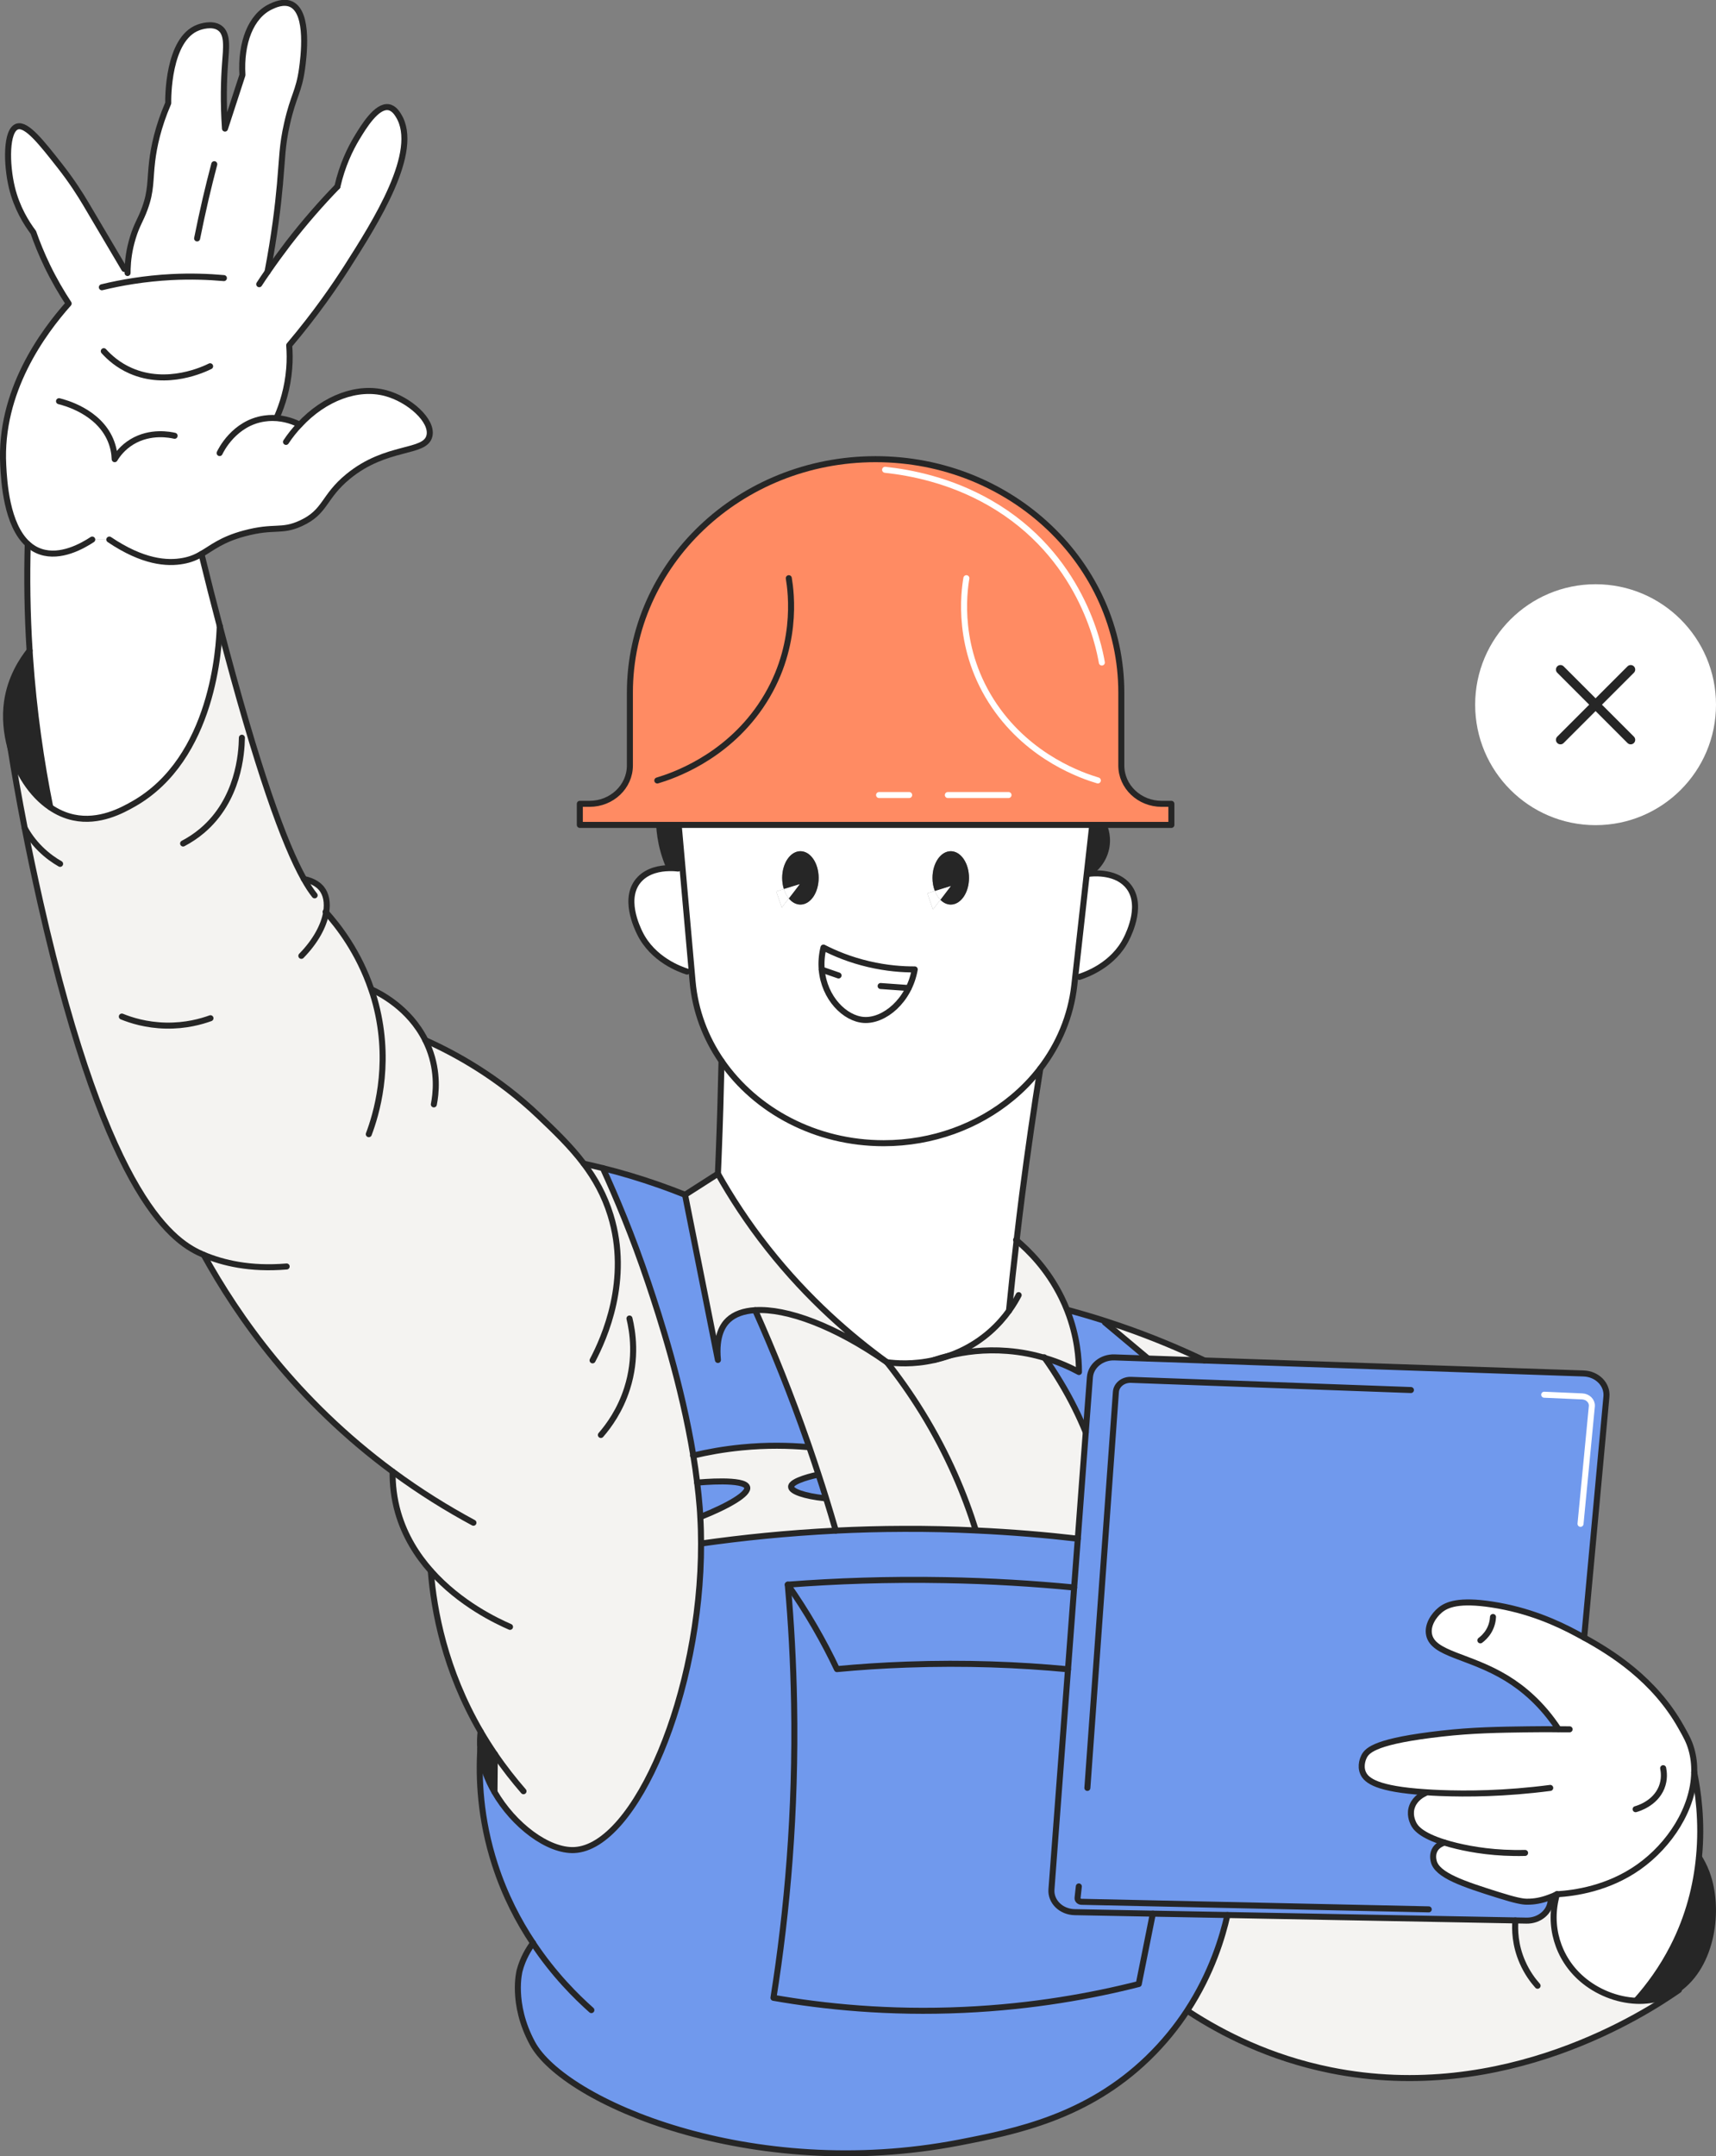 <svg width="285" height="358" viewBox="0 0 285 358" fill="none" xmlns="http://www.w3.org/2000/svg">
<rect x="0" y="0" width="285" height="358" fill="#808080" stroke="none"/>
<g clip-path="url(#clip0_4285_17641)">
<path d="M283.441 310.915C285.709 316.943 284.42 326.35 278.624 330.337C277.874 330.85 277.065 331.268 276.165 331.581C274.776 332.065 273.297 332.255 271.828 332.198V332.065C273.887 329.749 276.025 326.853 277.844 323.313C280.513 318.111 281.732 312.966 282.172 308.371H282.182C282.541 308.96 283.031 309.823 283.441 310.915Z" fill="#262626"/>
<path d="M281.383 294.295C282.003 297.314 282.762 302.373 282.172 308.373C281.733 312.967 280.513 318.112 277.845 323.314C276.026 326.855 273.888 329.75 271.829 332.067V332.199C268.501 332.076 265.173 330.69 262.735 328.583C258.697 325.099 257.088 319.65 258.587 314.505C261.506 314.325 267.082 313.575 272.179 309.967C277.346 306.303 281.253 300.256 281.383 294.295Z" fill="white"/>
<path d="M239.899 305.922C235.911 304.678 235.042 303.397 234.722 302.704C234.572 302.372 234.013 301.156 234.572 299.808C235.102 298.498 236.341 297.891 236.691 297.73V297.559C228.746 297.037 226.947 295.651 226.387 294.379C225.828 293.116 226.447 291.825 226.547 291.635C227.097 290.515 228.666 289.044 239.449 287.829C244.516 287.25 248.923 287.183 253.77 287.117C255.709 287.088 257.428 287.088 258.847 287.107C256.039 282.826 252.871 280.263 250.252 278.659C244.026 274.852 238.03 274.691 237.351 271.416C237.011 269.764 238.19 268.15 239.159 267.343C240.289 266.394 242.337 265.559 247.784 266.394C253.9 267.324 258.677 269.498 261.895 271.235C262.275 271.435 262.675 271.653 263.104 271.89C267.641 274.387 274.747 278.792 279.204 286.746C280.084 288.303 280.543 289.129 280.913 290.43C281.273 291.692 281.423 292.983 281.383 294.274V294.293C281.253 300.255 277.345 306.302 272.179 309.966C267.082 313.573 261.505 314.323 258.587 314.503C258.167 314.722 257.758 314.902 257.358 315.035C255.939 315.585 254.72 315.737 253.77 315.747C253.73 315.747 253.61 315.747 253.47 315.747C252.841 315.728 251.761 315.557 248.813 314.627C243.127 312.833 238.62 311.371 238.11 308.988C238.04 308.684 237.85 307.763 238.42 306.938C238.86 306.32 239.539 306.045 239.899 305.931V305.922Z" fill="white"/>
<path d="M278.625 330.338L278.735 330.471C273.528 334.087 249.933 349.57 220.971 343.713C210.847 341.672 202.962 337.6 197.496 334.03L197.166 333.841C201.273 327.575 203.042 321.557 203.862 317.95L253.51 318.88C255.669 318.928 257.468 317.409 257.548 315.472L257.358 315.035C257.758 314.903 258.167 314.722 258.587 314.504C257.088 319.649 258.697 325.098 262.735 328.582C265.173 330.689 268.501 332.075 271.829 332.198C273.298 332.255 274.777 332.065 276.166 331.581C277.066 331.268 277.875 330.85 278.625 330.338Z" fill="#F4F3F1"/>
<path d="M263.004 228.035C265.263 228.111 266.982 229.858 266.802 231.87L263.104 271.892C262.674 271.654 262.275 271.436 261.895 271.237C258.677 269.5 253.9 267.326 247.784 266.395C242.337 265.56 240.289 266.395 239.159 267.345C238.19 268.152 237.011 269.765 237.35 271.417C238.03 274.692 244.026 274.853 250.252 278.66C252.871 280.264 256.039 282.827 258.847 287.099C257.428 287.09 255.709 287.09 253.77 287.118C248.923 287.185 244.516 287.251 239.449 287.83C228.666 289.045 227.097 290.517 226.547 291.637C226.447 291.826 225.828 293.118 226.387 294.38C226.947 295.652 228.746 297.038 236.701 297.56V297.731C236.341 297.892 235.102 298.5 234.572 299.81C234.013 301.158 234.572 302.373 234.722 302.705C235.042 303.398 235.911 304.68 239.899 305.923C239.539 306.037 238.859 306.312 238.42 306.929C237.85 307.755 238.04 308.676 238.11 308.98C238.62 311.363 243.127 312.824 248.813 314.619C251.761 315.549 252.841 315.72 253.47 315.739C253.61 315.739 253.73 315.739 253.77 315.739C254.719 315.739 255.939 315.577 257.358 315.027L257.548 315.463C257.468 317.4 255.669 318.919 253.51 318.871L203.862 317.941L191.469 317.713L178.498 317.466C176.239 317.428 174.48 315.71 174.63 313.688L177.378 277.141L178.398 263.567L179.007 255.46L180.326 237.794L181.016 228.662C181.156 226.754 182.975 225.282 185.113 225.358L190.66 225.548L200.034 225.871L263.004 228.026V228.035Z" fill="#7099ED"/>
<path d="M88.524 322.621C86.126 319.023 83.857 314.694 82.208 309.606C79.71 301.898 79.49 295.101 79.769 290.469C79.79 290.649 79.809 290.83 79.829 291.019C80.109 293.241 80.939 295.462 82.118 297.513C85.306 303.047 91.032 307.366 95.38 307.167C105.573 306.692 116.486 281.014 116.436 256.276C123.182 255.317 130.667 254.539 138.812 254.131C142.44 253.95 146.198 253.846 150.075 253.836C154.223 253.817 158.22 253.912 162.068 254.102C168.104 254.377 173.76 254.862 178.997 255.469L178.387 263.576C171.731 262.93 164.556 262.484 156.921 262.351C147.517 262.18 138.782 262.494 130.827 263.101C131.387 269.395 131.757 275.992 131.877 282.875C132.196 300.882 130.737 317.276 128.449 331.696C136.764 333.148 147.547 334.278 160.079 333.699C171.572 333.177 181.405 331.364 189.12 329.408C189.9 325.507 190.68 321.615 191.459 317.723L203.851 317.95C203.032 321.558 201.263 327.576 197.155 333.841C195.437 336.471 193.298 339.148 190.65 341.711C180.556 351.469 168.783 353.899 159.289 355.732C124.761 362.405 93.621 348.992 88.394 339.205C84.846 332.588 86.285 327.196 86.285 327.196C86.845 325.079 87.844 323.513 88.514 322.621H88.524Z" fill="#7099ED"/>
<path d="M200.033 225.88L190.659 225.558C188.271 223.564 185.892 221.561 183.504 219.568L183.584 219.34C184.393 219.606 185.223 219.881 186.052 220.166C191.229 221.941 195.896 223.906 200.033 225.88Z" fill="#F4F3F1"/>
<path d="M194.547 133.459V136.961H96.299V133.459H97.918C101.615 133.459 104.614 130.611 104.614 127.098V115.005C104.614 104.297 109.181 94.605 116.566 87.59C123.951 80.575 134.145 76.236 145.418 76.236C167.964 76.236 186.232 93.589 186.232 115.005V127.098C186.232 130.611 189.23 133.459 192.928 133.459H194.547Z" fill="#FF8B63"/>
<path d="M191.469 317.723C190.69 321.615 189.91 325.507 189.131 329.408C181.416 331.364 171.582 333.177 160.089 333.699C147.557 334.278 136.774 333.149 128.459 331.696C130.748 317.277 132.207 300.883 131.887 282.875C131.767 275.993 131.397 269.395 130.837 263.102C132.317 265.209 133.826 267.544 135.315 270.107C136.734 272.556 137.953 274.901 139.002 277.122C142.71 276.771 146.578 276.515 150.605 276.372C160.319 276.021 169.293 276.382 177.378 277.151L174.63 313.698C174.48 315.72 176.239 317.438 178.497 317.476L191.469 317.723Z" fill="#7099ED"/>
<path d="M190.659 225.557L185.113 225.367C182.974 225.291 181.155 226.762 181.015 228.67L180.326 237.802C179.276 235.239 177.917 232.429 176.148 229.496C175.279 228.044 174.389 226.696 173.5 225.452C175.998 226.183 177.927 227.113 179.196 227.797C179.196 225.604 178.937 221.873 177.268 217.611L177.487 217.535C179.456 218.067 181.495 218.665 183.584 219.339L183.504 219.567C185.892 221.56 188.271 223.563 190.659 225.557Z" fill="#7099ED"/>
<path d="M187.103 146.805C190.051 149.833 187.532 154.959 187.103 155.823C184.954 160.199 180.467 161.803 179.277 162.192L178.588 162.126L180.497 145.058L180.747 145.087C181.316 145.011 184.944 144.593 187.103 146.805Z" fill="white"/>
<path d="M183.314 136.961C183.554 137.502 184.204 139.192 183.614 141.271C182.965 143.577 181.216 144.783 180.746 145.087L180.496 145.058L181.406 136.961H183.314Z" fill="#262626"/>
<path d="M181.405 136.961L180.496 145.058L178.587 162.126L178.427 163.569C177.848 168.714 175.839 173.432 172.781 177.41C171.422 179.194 169.843 180.827 168.084 182.279C162.417 186.978 154.912 189.807 146.757 189.807C135.484 189.807 125.501 184.406 119.834 176.175C117.166 172.302 115.457 167.812 115.027 162.952L114.877 161.253L113.358 144.147L112.719 136.961H181.405ZM160.938 145.761C160.938 143.312 159.579 141.328 157.91 141.328C156.241 141.328 154.872 143.312 154.872 145.761C154.872 146.549 155.012 147.289 155.272 147.935C154.852 148.058 154.432 148.191 154.023 148.314C154.322 149.207 154.632 150.108 154.942 151.001C155.352 150.46 155.762 149.928 156.181 149.387C156.671 149.89 157.261 150.184 157.91 150.184C159.579 150.184 160.938 148.2 160.938 145.761ZM151.924 160.949C149.905 160.949 147.267 160.778 144.279 160.076C141.131 159.345 138.592 158.263 136.764 157.323C136.454 158.604 136.374 159.829 136.474 160.987C136.883 165.714 140.331 169.141 143.489 169.341C146.837 169.55 150.995 166.18 151.924 160.949ZM135.964 145.761C135.964 143.312 134.615 141.328 132.936 141.328C131.257 141.328 129.908 143.312 129.908 145.761C129.908 146.416 130.008 147.052 130.188 147.612C129.768 147.745 129.338 147.868 128.919 148.001C129.228 148.893 129.538 149.795 129.848 150.687C130.238 150.175 130.627 149.672 131.007 149.159C131.527 149.805 132.206 150.184 132.936 150.184C134.615 150.184 135.964 148.2 135.964 145.761Z" fill="white"/>
<path d="M180.326 237.804L179.006 255.47C173.77 254.862 168.113 254.378 162.077 254.103V254.074C160.288 248.35 157.52 241.563 153.113 234.434C151.214 231.368 149.255 228.615 147.316 226.175C148.716 226.355 151.644 226.612 155.161 225.805C155.991 225.625 156.84 225.378 157.72 225.064C160.158 224.466 163.466 223.982 167.344 224.296C169.662 224.476 171.731 224.913 173.51 225.454C174.399 226.697 175.289 228.045 176.158 229.498C177.927 232.431 179.286 235.241 180.336 237.804H180.326Z" fill="#F4F3F1"/>
<path d="M167.575 217.64C167.954 213.796 168.374 209.894 168.844 205.936C170.833 207.606 173.971 210.682 176.299 215.409C176.669 216.15 176.989 216.89 177.269 217.612C178.938 221.874 179.197 225.605 179.197 227.797C177.928 227.114 175.999 226.184 173.501 225.453C171.722 224.912 169.653 224.475 167.335 224.295C163.457 223.981 160.149 224.465 157.711 225.063C158.231 224.874 158.76 224.665 159.3 224.418C163.417 222.548 166.036 219.776 167.575 217.64Z" fill="#F4F3F1"/>
<path d="M178.398 263.576L177.379 277.15C169.294 276.381 160.319 276.021 150.605 276.372C146.578 276.514 142.71 276.771 139.003 277.122C137.953 274.9 136.734 272.556 135.315 270.107C133.826 267.544 132.317 265.208 130.838 263.101C138.793 262.493 147.527 262.18 156.931 262.351C164.567 262.484 171.742 262.93 178.398 263.576Z" fill="#7099ED"/>
<path d="M168.843 205.936C168.373 209.894 167.954 213.796 167.574 217.64C166.035 219.776 163.416 222.548 159.299 224.418C158.759 224.665 158.23 224.874 157.71 225.063C156.701 225.31 155.841 225.567 155.152 225.804C151.634 226.611 148.706 226.354 147.307 226.174C141.37 221.874 134.215 215.732 127.539 207.274C124.111 202.936 121.403 198.721 119.234 194.876C119.284 193.813 119.324 192.75 119.364 191.687C119.574 186.466 119.724 181.302 119.834 176.176C125.5 184.406 135.484 189.807 146.757 189.807C154.912 189.807 162.417 186.979 168.084 182.28C169.842 180.827 171.421 179.194 172.781 177.41C171.701 184.169 170.692 191.117 169.772 198.256C169.443 200.838 169.133 203.401 168.843 205.936Z" fill="white"/>
<path d="M162.067 254.073V254.102C158.219 253.912 154.222 253.817 150.074 253.836C146.197 253.845 142.439 253.95 138.811 254.13C138.292 252.336 137.742 250.513 137.172 248.672C136.773 247.39 136.363 246.099 135.933 244.799C135.434 243.27 134.914 241.723 134.374 240.157C134.294 239.92 134.204 239.682 134.124 239.445C131.376 231.575 128.428 224.266 125.42 217.526C130.637 217.203 138.672 220.118 147.306 226.174C149.245 228.614 151.204 231.367 153.102 234.433C157.51 241.562 160.278 248.349 162.067 254.073Z" fill="#F4F3F1"/>
<path d="M157.909 141.328C159.578 141.328 160.937 143.312 160.937 145.761C160.937 148.21 159.578 150.185 157.909 150.185C157.26 150.185 156.67 149.891 156.18 149.387C156.75 148.638 157.33 147.878 157.909 147.119C157.03 147.394 156.15 147.66 155.271 147.935C155.011 147.29 154.871 146.549 154.871 145.761C154.871 143.312 156.23 141.328 157.909 141.328Z" fill="#262626"/>
<path d="M157.91 147.119C157.33 147.879 156.751 148.638 156.181 149.388C155.801 149.018 155.491 148.515 155.271 147.936C156.151 147.66 157.03 147.394 157.91 147.119Z" fill="white"/>
<path d="M156.182 149.388C155.762 149.929 155.353 150.461 154.943 151.002C154.633 150.109 154.323 149.208 154.023 148.315C154.433 148.192 154.853 148.059 155.273 147.936C155.493 148.515 155.802 149.018 156.182 149.388Z" fill="white"/>
<path d="M136.474 160.988C136.374 159.83 136.454 158.606 136.764 157.324C138.593 158.264 141.131 159.346 144.279 160.077C147.267 160.78 149.906 160.96 151.924 160.95C150.995 166.181 146.838 169.551 143.49 169.342C140.332 169.143 136.884 165.716 136.474 160.988Z" fill="white"/>
<path d="M127.539 207.274C134.214 215.733 141.37 221.874 147.306 226.175C138.672 220.118 130.637 217.204 125.42 217.527C123.521 217.641 121.992 218.182 120.953 219.159C120.123 219.938 118.844 221.694 119.234 225.795L113.777 198.37C115.596 197.212 117.415 196.045 119.234 194.877C121.403 198.722 124.111 202.936 127.539 207.274Z" fill="#F4F3F1"/>
<path d="M137.173 248.671C137.742 250.513 138.292 252.335 138.812 254.13C130.667 254.538 123.182 255.316 116.436 256.275C116.436 254.804 116.396 253.332 116.306 251.87C121.113 249.953 124.381 247.988 124.081 246.925C123.661 245.444 116.446 246.089 115.776 246.165C115.596 244.656 115.387 243.156 115.137 241.666C117.465 241.106 120.164 240.612 123.182 240.318C127.329 239.909 131.007 239.995 134.055 240.251L134.365 240.156C134.904 241.723 135.424 243.27 135.924 244.798L135.704 244.865C135.434 244.922 131.356 245.795 131.376 246.858C131.396 247.637 133.655 248.396 136.903 248.747L137.163 248.671H137.173Z" fill="#F4F3F1"/>
<path d="M137.173 248.672L136.913 248.748C133.665 248.397 131.407 247.637 131.387 246.859C131.367 245.796 135.444 244.922 135.714 244.865L135.934 244.799C136.364 246.099 136.773 247.39 137.173 248.672Z" fill="#7099ED"/>
<path d="M132.936 141.328C134.615 141.328 135.964 143.312 135.964 145.761C135.964 148.21 134.615 150.185 132.936 150.185C132.207 150.185 131.527 149.805 131.007 149.16C131.617 148.381 132.217 147.593 132.806 146.805C131.937 147.071 131.067 147.347 130.188 147.612C130.008 147.052 129.908 146.416 129.908 145.761C129.908 143.312 131.267 141.328 132.936 141.328Z" fill="#262626"/>
<path d="M134.375 240.156L134.066 240.251C131.017 239.995 127.34 239.909 123.192 240.317C120.174 240.612 117.476 241.105 115.147 241.665C113.209 229.866 109.591 218.702 107.702 213.092C105.024 205.099 102.246 198.578 100.127 193.945C103.115 194.695 106.243 195.616 109.481 196.755C110.97 197.277 112.399 197.818 113.778 198.369L119.235 225.793C118.845 221.693 120.124 219.936 120.954 219.158C121.993 218.18 123.522 217.639 125.421 217.525C128.429 224.265 131.377 231.575 134.125 239.444C134.205 239.681 134.295 239.919 134.375 240.156Z" fill="#7099ED"/>
<path d="M132.806 146.805C132.216 147.593 131.617 148.38 131.007 149.159C130.657 148.741 130.377 148.219 130.188 147.612C131.067 147.346 131.936 147.07 132.806 146.805Z" fill="white"/>
<path d="M131.007 149.159C130.627 149.671 130.237 150.174 129.847 150.687C129.538 149.795 129.228 148.893 128.918 148.001C129.338 147.868 129.767 147.744 130.187 147.611C130.377 148.219 130.657 148.741 131.007 149.159Z" fill="white"/>
<path d="M124.092 246.925C124.391 247.988 121.124 249.953 116.317 251.871C116.297 251.33 116.257 250.798 116.217 250.267C116.107 248.9 115.967 247.533 115.797 246.166C116.466 246.09 123.682 245.444 124.102 246.925H124.092Z" fill="#7099ED"/>
<path d="M54.166 151.495C56.184 153.754 59.562 158.064 61.671 164.281H61.701C62.96 164.851 67.937 167.281 70.645 172.702C75.472 174.866 82.588 178.701 89.523 185.298C92.152 187.805 94.76 190.292 96.959 193.206C97.998 193.434 99.047 193.681 100.127 193.946C102.245 198.579 105.024 205.1 107.702 213.093C109.591 218.703 113.208 229.867 115.147 241.666C115.397 243.157 115.607 244.657 115.787 246.166C115.957 247.533 116.097 248.9 116.206 250.267C116.246 250.798 116.286 251.33 116.306 251.871C116.396 253.333 116.436 254.804 116.436 256.276C116.486 281.014 105.573 306.692 95.38 307.166C91.032 307.366 85.306 303.046 82.118 297.512C82.138 295.414 82.158 293.335 82.178 291.247C81.378 290.07 80.589 288.826 79.819 287.507C73.843 277.226 72.064 267.392 71.535 260.823C69.226 258.212 67.227 255.032 66.108 251.207C65.398 248.767 65.159 246.432 65.189 244.324C49.159 232.496 39.505 218.646 33.819 208.347C29.261 206.429 18.029 200.098 6.676 149.815C5.686 145.41 4.817 141.29 4.087 137.512C3.088 132.376 2.308 127.877 1.719 124.175C2.838 128.209 5.177 131.902 8.315 134.028C9.504 134.844 10.813 135.433 12.212 135.727C16.459 136.629 20.267 134.55 22.106 133.506C35.467 125.969 36.367 107.268 36.477 103.955C42.773 128.048 47.24 140.198 50.458 145.942C52.197 146.302 52.996 147.052 53.376 147.508C54.166 148.486 54.416 149.881 54.146 151.495H54.166Z" fill="#F4F3F1"/>
<path d="M113.357 144.147L114.876 161.253L114.107 161.31C112.918 160.93 108.431 159.316 106.272 154.94C105.852 154.076 103.324 148.95 106.272 145.931C107.661 144.498 109.68 144.166 111.079 144.137C111.848 144.109 112.428 144.185 112.628 144.204L113.357 144.147Z" fill="white"/>
<path d="M112.718 136.961L113.358 144.147L112.628 144.204C112.429 144.185 111.849 144.109 111.079 144.137V143.805C110.75 143.055 110.44 142.21 110.18 141.271C109.73 139.647 109.54 138.186 109.48 136.961H112.718Z" fill="#262626"/>
<path d="M79.77 290.468C79.68 289.309 79.73 288.303 79.83 287.506C80.599 288.825 81.389 290.069 82.188 291.237C82.168 293.334 82.148 295.413 82.128 297.502C80.949 295.461 80.119 293.239 79.84 291.018C79.82 290.828 79.8 290.648 79.78 290.468H79.77Z" fill="#262626"/>
<path d="M44.442 45.129C45.491 43.6 46.63 42.034 47.85 40.43C50.608 36.86 53.376 33.718 56.034 30.975C56.854 27.377 58.183 24.71 59.232 22.953C60.362 21.083 62.54 17.476 64.539 17.799C65.439 17.951 65.968 18.834 66.168 19.156C69.896 25.099 62.31 36.984 57.633 44.322C55.625 47.454 52.487 52.058 48.029 57.327C48.119 58.485 48.149 59.785 48.029 61.209C47.77 64.475 46.89 67.171 46.041 69.136L45.251 69.392C47.39 69.392 49.049 70.142 49.768 70.503C53.916 66.05 59.402 64.038 64.019 65.263C67.937 66.297 71.894 69.819 71.315 72.354C70.625 75.372 64.219 73.844 57.803 79.112C53.646 82.52 54.136 84.96 49.978 86.878C46.67 88.406 45.601 87.21 40.554 88.567C36.767 89.583 35.218 90.969 33.449 91.985C32.589 92.488 31.67 92.896 30.421 93.124C27.732 93.627 23.725 93.342 18.148 89.583H15.31C13.621 90.694 10.043 92.687 6.776 91.605C5.946 91.33 5.226 90.893 4.607 90.323C1.069 87.124 0.669 79.948 0.529 77.261C-0.14 64.968 7.145 55.181 11.393 50.397C10.213 48.612 8.984 46.524 7.835 44.151C6.885 42.176 6.126 40.297 5.526 38.578C4.367 37.041 2.788 34.525 1.969 31.146C1.019 27.206 0.979 21.596 2.858 21.007C4.427 20.523 6.895 23.675 9.973 27.595C11.962 30.13 13.361 32.361 14.241 33.842C16.369 37.449 18.508 41.056 20.637 44.654L21.186 44.673C21.226 43.315 21.426 41.483 22.066 39.423C22.715 37.297 23.315 36.585 24.015 34.686C25.154 31.611 24.884 29.902 25.264 26.75C25.544 24.434 26.203 21.131 27.932 17.125C27.912 16.413 27.832 6.455 32.919 4.566C33.269 4.433 35.208 3.759 36.467 4.632C37.886 5.61 37.556 7.964 37.356 10.708C37.166 13.309 37.046 16.907 37.356 21.349C38.326 18.387 39.285 15.416 40.254 12.454C39.935 7.129 41.644 2.639 45.001 1.082C45.561 0.816 47.05 0.123 48.319 0.683C51.437 2.069 50.378 9.74 50.158 11.382C49.618 15.274 48.729 15.815 47.67 20.504C46.83 24.197 46.9 25.972 46.48 30.633C46.171 34.098 45.591 39.053 44.422 45.129H44.442Z" fill="white"/>
<path d="M36.496 103.935C36.496 103.935 36.496 103.945 36.496 103.954C36.386 107.267 35.487 125.968 22.125 133.505C20.287 134.549 16.479 136.628 12.232 135.726C10.832 135.432 9.523 134.843 8.334 134.027V134.008C6.845 126.575 5.606 118.203 4.976 109.004C4.956 108.672 4.936 108.349 4.916 108.026C4.516 101.723 4.457 95.809 4.606 90.332H4.616C5.236 90.892 5.956 91.329 6.785 91.604C10.053 92.686 13.631 90.693 15.32 89.582H18.158C23.734 93.341 27.742 93.626 30.43 93.123C31.679 92.895 32.599 92.487 33.458 91.984C34.508 96.265 35.517 100.242 36.496 103.935Z" fill="white"/>
<path d="M1.739 124.175C1.049 121.678 0.819 119.048 1.159 116.58C1.709 112.565 3.667 109.613 4.917 108.027C4.937 108.35 4.957 108.673 4.977 109.005C5.606 118.204 6.845 126.576 8.344 134.009V134.028C5.196 131.902 2.858 128.209 1.739 124.175Z" fill="#262626"/>
<path d="M183.314 136.961H194.547V133.459H192.928C189.23 133.459 186.232 130.611 186.232 127.098V115.005C186.232 93.589 167.964 76.236 145.418 76.236C134.145 76.236 123.951 80.575 116.566 87.59C109.181 94.605 104.614 104.297 104.614 115.005V127.098C104.614 130.611 101.615 133.459 97.918 133.459H96.299V136.961H183.314Z" stroke="#262626" stroke-linecap="round" stroke-linejoin="round"/>
<path d="M131.006 96C131.386 98.269 132.735 107.837 126.319 117.235C120.383 125.931 111.638 128.845 109.17 129.585" stroke="#262626" stroke-linecap="round" stroke-linejoin="round"/>
<path d="M160.499 96C160.119 98.259 158.76 107.837 165.176 117.226C171.112 125.921 179.866 128.835 182.335 129.576" stroke="white" stroke-linecap="round" stroke-linejoin="round"/>
<path d="M112.719 136.961L113.358 144.147L114.877 161.253L115.027 162.952C115.457 167.812 117.166 172.302 119.834 176.175C125.501 184.406 135.484 189.807 146.757 189.807C154.912 189.807 162.417 186.978 168.084 182.279C169.843 180.827 171.422 179.194 172.781 177.41C175.839 173.432 177.848 168.714 178.427 163.569L178.587 162.126L180.496 145.058L181.405 136.961" stroke="#262626" stroke-linecap="round" stroke-linejoin="round"/>
<path d="M172.781 177.41C171.702 184.169 170.692 191.118 169.773 198.256C169.443 200.838 169.133 203.401 168.843 205.936C168.374 209.894 167.954 213.796 167.574 217.64" stroke="#262626" stroke-linecap="round" stroke-linejoin="round"/>
<path d="M119.834 176.176C119.724 181.302 119.574 186.466 119.364 191.687C119.324 192.75 119.284 193.813 119.234 194.876" stroke="#262626" stroke-linecap="round" stroke-linejoin="round"/>
<path d="M96.959 193.205C97.998 193.433 99.048 193.68 100.127 193.946C103.115 194.695 106.243 195.616 109.481 196.755C110.97 197.277 112.399 197.819 113.778 198.369" stroke="#262626" stroke-linecap="round" stroke-linejoin="round"/>
<path d="M125.42 217.525C128.428 224.265 131.376 231.575 134.124 239.444C134.204 239.681 134.294 239.919 134.374 240.156C134.914 241.722 135.434 243.27 135.933 244.798C136.363 246.099 136.773 247.39 137.172 248.671C137.742 250.513 138.292 252.335 138.811 254.129" stroke="#262626" stroke-linecap="round" stroke-linejoin="round"/>
<path d="M100.127 193.945C102.245 198.578 105.024 205.099 107.702 213.092C109.591 218.702 113.208 229.866 115.147 241.665C115.397 243.156 115.607 244.656 115.787 246.165C115.957 247.532 116.097 248.899 116.207 250.266C116.247 250.797 116.287 251.329 116.307 251.87C116.396 253.332 116.436 254.803 116.436 256.275C116.486 281.013 105.573 306.691 95.38 307.165C91.032 307.365 85.306 303.045 82.118 297.511C80.939 295.461 80.109 293.239 79.83 291.018C79.81 290.828 79.79 290.648 79.77 290.468C79.68 289.309 79.73 288.303 79.83 287.506" stroke="#262626" stroke-linecap="round" stroke-linejoin="round"/>
<path d="M65.207 244.324C65.178 246.432 65.417 248.767 66.127 251.206C67.246 255.032 69.245 258.212 71.553 260.813C76.41 266.319 82.636 269.205 84.705 270.107" stroke="#262626" stroke-linecap="round" stroke-linejoin="round"/>
<path d="M82.188 291.246C83.766 293.562 85.385 295.603 86.945 297.397" stroke="#262626" stroke-linecap="round" stroke-linejoin="round"/>
<path d="M71.545 260.822C72.075 267.391 73.853 277.226 79.83 287.506C80.599 288.826 81.389 290.069 82.188 291.237" stroke="#262626" stroke-linecap="round" stroke-linejoin="round"/>
<path d="M98.417 225.861C100.346 222.187 104.723 212.514 101.405 201.768C100.376 198.427 98.817 195.655 96.958 193.206C94.759 190.291 92.151 187.804 89.523 185.298C82.587 178.701 75.472 174.866 70.644 172.701" stroke="#262626" stroke-linecap="round" stroke-linejoin="round"/>
<path d="M99.797 238.249C101.116 236.73 102.995 234.157 104.144 230.55C105.793 225.415 105.054 221.01 104.544 218.912" stroke="#262626" stroke-linecap="round" stroke-linejoin="round"/>
<path d="M36.497 103.936C35.518 100.243 34.508 96.266 33.459 91.984" stroke="#262626" stroke-linecap="round" stroke-linejoin="round"/>
<path d="M52.256 148.656C51.706 147.973 51.117 147.081 50.477 145.942C47.259 140.198 42.792 128.048 36.496 103.955" stroke="#262626" stroke-linecap="round" stroke-linejoin="round"/>
<path d="M61.252 188.308C62.471 185.061 64.869 177.258 62.641 167.652C62.371 166.475 62.041 165.345 61.671 164.282C59.563 158.064 56.185 153.754 54.166 151.495C54.136 151.457 54.106 151.429 54.076 151.391" stroke="#262626" stroke-linecap="round" stroke-linejoin="round"/>
<path d="M4.606 90.332C4.457 95.809 4.516 101.723 4.916 108.027C4.936 108.349 4.956 108.672 4.976 109.004C5.606 118.203 6.845 126.575 8.344 134.008" stroke="#262626" stroke-linecap="round" stroke-linejoin="round"/>
<path d="M4.917 108.027C3.667 109.612 1.709 112.564 1.159 116.58C0.819 119.048 1.049 121.677 1.739 124.174C2.858 128.209 5.196 131.901 8.334 134.028C9.524 134.844 10.833 135.432 12.232 135.727C16.479 136.629 20.287 134.55 22.126 133.505C35.487 125.968 36.387 107.268 36.497 103.955C36.497 103.955 36.487 103.955 36.497 103.936" stroke="#262626" stroke-linecap="round" stroke-linejoin="round"/>
<path d="M1.398 122.02C1.508 122.703 1.618 123.424 1.738 124.174C2.328 127.877 3.107 132.376 4.107 137.512C4.836 141.29 5.706 145.41 6.695 149.814C18.048 200.097 29.281 206.429 33.838 208.347C37.016 209.676 41.493 210.786 47.609 210.274" stroke="#262626" stroke-linecap="round" stroke-linejoin="round"/>
<path d="M33.838 208.348C39.524 218.647 49.178 232.497 65.208 244.325C69.795 247.714 74.332 250.505 78.63 252.821" stroke="#262626" stroke-linecap="round" stroke-linejoin="round"/>
<path d="M18.158 89.584C23.735 93.343 27.742 93.627 30.43 93.124C31.68 92.897 32.599 92.488 33.459 91.985C35.227 90.969 36.776 89.584 40.564 88.568C45.611 87.21 46.68 88.406 49.988 86.878C54.145 84.961 53.656 82.521 57.813 79.113C64.229 73.845 70.635 75.373 71.325 72.354C71.904 69.82 67.947 66.298 64.029 65.263C59.412 64.039 53.926 66.051 49.778 70.513C48.949 71.376 48.189 72.326 47.5 73.37" stroke="#262626" stroke-linecap="round" stroke-linejoin="round"/>
<path d="M49.768 70.503C49.049 70.142 47.39 69.393 45.251 69.393C44.831 69.393 44.392 69.421 43.942 69.487C38.865 70.209 36.636 74.879 36.477 75.221" stroke="#262626" stroke-linecap="round" stroke-linejoin="round"/>
<path d="M20.646 44.655C18.518 41.057 16.379 37.45 14.251 33.842C13.371 32.361 11.972 30.131 9.983 27.596C6.905 23.676 4.437 20.524 2.868 21.008C0.989 21.597 1.029 27.207 1.978 31.146C2.798 34.526 4.377 37.041 5.536 38.579C6.136 40.297 6.895 42.177 7.845 44.151C8.994 46.525 10.223 48.613 11.402 50.398C7.155 55.182 -0.13 64.969 0.539 77.262C0.679 79.949 1.079 87.125 4.617 90.324C5.236 90.894 5.956 91.331 6.785 91.606C10.053 92.688 13.631 90.695 15.32 89.584" stroke="#262626" stroke-linecap="round" stroke-linejoin="round"/>
<path d="M46.041 69.136C46.891 67.171 47.77 64.475 48.03 61.21C48.15 59.786 48.12 58.486 48.03 57.327C52.487 52.059 55.625 47.455 57.634 44.322C62.311 36.984 69.896 25.099 66.168 19.157C65.968 18.834 65.439 17.951 64.539 17.8C62.541 17.477 60.362 21.084 59.233 22.954C58.183 24.71 56.854 27.378 56.035 30.976" stroke="#262626" stroke-linecap="round" stroke-linejoin="round"/>
<path d="M43.053 47.188C43.492 46.514 43.952 45.821 44.442 45.128C45.491 43.6 46.63 42.034 47.85 40.429C50.608 36.86 53.376 33.718 56.035 30.975" stroke="#262626" stroke-linecap="round" stroke-linejoin="round"/>
<path d="M44.431 45.129C45.6 39.053 46.18 34.098 46.49 30.633C46.909 25.972 46.839 24.197 47.679 20.504C48.738 15.815 49.628 15.274 50.167 11.382C50.387 9.74 51.446 2.069 48.328 0.683C47.059 0.123 45.57 0.816 45.011 1.082C41.653 2.639 39.944 7.129 40.264 12.454C39.294 15.416 38.335 18.387 37.365 21.349C37.056 16.907 37.175 13.309 37.365 10.708C37.565 7.964 37.895 5.61 36.476 4.632C35.217 3.759 33.278 4.433 32.928 4.566C27.841 6.455 27.921 16.413 27.941 17.125C26.212 21.131 25.553 24.434 25.273 26.75C24.893 29.902 25.163 31.611 24.024 34.687C23.324 36.585 22.725 37.297 22.075 39.423C21.435 41.483 21.235 43.315 21.195 44.673C21.186 44.901 21.186 45.129 21.186 45.328" stroke="#262626" stroke-linecap="round" stroke-linejoin="round"/>
<path d="M35.587 27.264C35.097 29.124 34.617 31.042 34.157 33.007C33.638 35.247 33.168 37.44 32.738 39.585" stroke="#262626" stroke-linecap="round" stroke-linejoin="round"/>
<path d="M16.918 47.692C20.086 46.923 23.983 46.239 28.471 46.002C31.709 45.84 34.637 45.945 37.185 46.173" stroke="#262626" stroke-linecap="round" stroke-linejoin="round"/>
<path d="M9.803 66.611C10.732 66.839 16.309 68.291 18.337 73.028C18.827 74.177 19.017 75.278 19.047 76.237C19.497 75.496 20.366 74.3 21.895 73.37C24.983 71.491 28.311 72.193 29.001 72.354" stroke="#262626" stroke-linecap="round" stroke-linejoin="round"/>
<path d="M112.628 144.204C112.428 144.185 111.848 144.109 111.079 144.137C109.68 144.166 107.661 144.498 106.272 145.931C103.324 148.95 105.852 154.076 106.272 154.94C108.431 159.316 112.918 160.93 114.107 161.31" stroke="#262626" stroke-linecap="round" stroke-linejoin="round"/>
<path d="M180.744 145.087C181.314 145.011 184.942 144.593 187.1 146.805C190.049 149.833 187.53 154.959 187.1 155.823C184.952 160.199 180.465 161.803 179.275 162.192" stroke="#262626" stroke-linecap="round" stroke-linejoin="round"/>
<path d="M136.764 157.324C138.593 158.264 141.131 159.346 144.279 160.077C147.267 160.78 149.906 160.96 151.924 160.95C150.995 166.181 146.838 169.551 143.49 169.342C140.332 169.143 136.884 165.716 136.474 160.988C136.374 159.83 136.454 158.606 136.764 157.324Z" stroke="#262626" stroke-linecap="round" stroke-linejoin="round"/>
<path d="M109.48 136.961C109.54 138.186 109.73 139.647 110.18 141.271C110.44 142.21 110.75 143.055 111.069 143.805" stroke="#262626" stroke-linecap="round" stroke-linejoin="round"/>
<path d="M183.314 136.961C183.554 137.502 184.204 139.192 183.614 141.271C182.965 143.577 181.216 144.783 180.746 145.087" stroke="#262626" stroke-linecap="round" stroke-linejoin="round"/>
<path d="M115.107 241.675C115.107 241.675 115.137 241.666 115.147 241.666C117.476 241.106 120.174 240.612 123.192 240.318C127.34 239.909 131.017 239.995 134.065 240.251" stroke="#262626" stroke-linecap="round" stroke-linejoin="round"/>
<path d="M135.714 244.865C135.444 244.922 131.367 245.796 131.387 246.859C131.407 247.637 133.665 248.397 136.913 248.748" stroke="#262626" stroke-linecap="round" stroke-linejoin="round"/>
<path d="M115.777 246.166H115.787C116.457 246.09 123.672 245.444 124.092 246.925C124.392 247.988 121.124 249.953 116.317 251.871" stroke="#262626" stroke-linecap="round" stroke-linejoin="round"/>
<path d="M17.238 58.305C18.168 59.339 19.627 60.649 21.715 61.561C27.812 64.228 33.958 61.276 34.897 60.811" stroke="#262626" stroke-linecap="round" stroke-linejoin="round"/>
<path d="M88.523 322.621C92.001 327.861 95.749 331.544 98.217 333.737" stroke="#262626" stroke-linecap="round" stroke-linejoin="round"/>
<path d="M79.779 290.363C79.779 290.363 79.779 290.43 79.769 290.468C79.49 295.1 79.71 301.897 82.208 309.605C83.857 314.693 86.126 319.022 88.524 322.61" stroke="#262626" stroke-linecap="round" stroke-linejoin="round"/>
<path d="M281.381 294.274C281.421 292.983 281.271 291.692 280.911 290.43C280.541 289.129 280.082 288.303 279.202 286.746C274.745 278.792 267.64 274.387 263.102 271.89C262.673 271.653 262.273 271.435 261.893 271.235C258.675 269.498 253.898 267.324 247.782 266.394C242.336 265.559 240.287 266.394 239.158 267.343C238.188 268.15 237.009 269.764 237.349 271.416C238.028 274.691 244.025 274.852 250.251 278.659C252.869 280.263 256.037 282.826 258.845 287.098" stroke="#262626" stroke-linecap="round" stroke-linejoin="round"/>
<path d="M258.586 314.505C261.504 314.325 267.081 313.575 272.177 309.967C277.344 306.303 281.252 300.256 281.382 294.295" stroke="#262626" stroke-linecap="round" stroke-linejoin="round"/>
<path d="M260.686 287.118C260.146 287.109 259.537 287.109 258.847 287.109C257.428 287.09 255.709 287.09 253.77 287.118C248.923 287.185 244.516 287.251 239.449 287.83C228.666 289.045 227.097 290.517 226.547 291.637C226.447 291.827 225.828 293.118 226.387 294.38C226.947 295.652 228.746 297.038 236.701 297.56C237.45 297.617 238.26 297.655 239.129 297.693C243.677 297.874 249.943 297.826 257.468 296.848" stroke="#262626" stroke-linecap="round" stroke-linejoin="round"/>
<path d="M236.69 297.73C236.341 297.892 235.101 298.499 234.572 299.809C234.012 301.157 234.572 302.372 234.722 302.705C235.041 303.398 235.911 304.679 239.898 305.923C240.508 306.113 241.187 306.302 241.947 306.483C244.565 307.109 248.423 307.764 253.29 307.641" stroke="#262626" stroke-linecap="round" stroke-linejoin="round"/>
<path d="M239.898 305.922C239.538 306.036 238.858 306.311 238.418 306.928C237.849 307.754 238.039 308.675 238.109 308.979C238.618 311.361 243.125 312.823 248.812 314.617C251.76 315.548 252.839 315.718 253.469 315.737C253.609 315.737 253.729 315.737 253.769 315.737C254.718 315.737 255.937 315.576 257.356 315.025C257.756 314.893 258.166 314.712 258.586 314.494" stroke="#262626" stroke-linecap="round" stroke-linejoin="round"/>
<path d="M276.226 293.572C276.345 294.18 276.515 295.423 275.956 296.8C274.866 299.458 272.028 300.274 271.648 300.379" stroke="#262626" stroke-linecap="round" stroke-linejoin="round"/>
<path d="M282.18 308.371C282.54 308.96 283.03 309.823 283.44 310.915C285.708 316.943 284.419 326.35 278.623 330.337C277.873 330.85 277.064 331.268 276.164 331.581C274.775 332.065 273.296 332.255 271.827 332.198C268.499 332.074 265.171 330.689 262.733 328.581C258.695 325.097 257.086 319.648 258.585 314.503" stroke="#262626" stroke-linecap="round" stroke-linejoin="round"/>
<path d="M271.828 332.066C273.887 329.75 276.025 326.854 277.844 323.314C280.513 318.112 281.732 312.967 282.172 308.372C282.761 302.373 282.002 297.313 281.382 294.294V294.275" stroke="#262626" stroke-linecap="round" stroke-linejoin="round"/>
<path d="M263.104 271.892L266.802 231.871C266.982 229.858 265.263 228.111 263.004 228.036L200.034 225.881L190.66 225.558L185.113 225.368C182.975 225.292 181.156 226.763 181.016 228.672L180.326 237.804L179.007 255.47L178.398 263.576L177.378 277.151L174.63 313.698C174.48 315.72 176.239 317.438 178.498 317.476L191.469 317.723L203.862 317.951L253.51 318.881C255.669 318.929 257.468 317.41 257.548 315.473" stroke="#262626" stroke-linecap="round" stroke-linejoin="round"/>
<path d="M234.332 230.788L187.861 229.098C186.542 229.041 185.413 229.934 185.333 231.111L180.596 296.848" stroke="#262626" stroke-linecap="round" stroke-linejoin="round"/>
<path d="M179.176 313.203L178.966 315.102C178.926 315.443 179.226 315.747 179.616 315.757L237.29 317.01" stroke="#262626" stroke-linecap="round" stroke-linejoin="round"/>
<path d="M256.467 231.566L262.773 231.842C263.712 231.88 264.442 232.611 264.382 233.455L262.499 253" stroke="white" stroke-linecap="round" stroke-linejoin="round"/>
<path d="M247.964 268.465C247.944 268.949 247.824 269.879 247.234 270.857C246.785 271.588 246.235 272.072 245.865 272.347" stroke="#262626" stroke-linecap="round" stroke-linejoin="round"/>
<path d="M139.271 161.957C138.331 161.634 137.402 161.311 136.473 160.988" stroke="#262626" stroke-linecap="round" stroke-linejoin="round"/>
<path d="M146.258 163.711C147.807 163.815 149.356 163.929 150.905 164.043" stroke="#262626" stroke-linecap="round" stroke-linejoin="round"/>
<path d="M177.488 217.535C179.457 218.067 181.496 218.665 183.584 219.339C184.394 219.605 185.223 219.88 186.053 220.165C191.23 221.94 195.897 223.905 200.034 225.879" stroke="#262626" stroke-linecap="round" stroke-linejoin="round"/>
<path d="M173.43 225.348C173.43 225.348 173.48 225.414 173.5 225.452C174.389 226.696 175.279 228.044 176.148 229.496C177.917 232.429 179.276 235.239 180.325 237.802" stroke="#262626" stroke-linecap="round" stroke-linejoin="round"/>
<path d="M183.504 219.566C185.892 221.56 188.271 223.563 190.659 225.556" stroke="#262626" stroke-linecap="round" stroke-linejoin="round"/>
<path d="M116.436 256.276C123.181 255.317 130.667 254.539 138.811 254.131C142.439 253.95 146.197 253.846 150.074 253.836C154.222 253.817 158.219 253.912 162.067 254.102C168.103 254.377 173.759 254.862 178.996 255.469" stroke="#262626" stroke-linecap="round" stroke-linejoin="round"/>
<path d="M178.398 263.576C171.742 262.93 164.567 262.484 156.931 262.351C147.527 262.18 138.793 262.493 130.838 263.101C132.317 265.208 133.826 267.544 135.315 270.107C136.734 272.556 137.953 274.9 139.003 277.122C142.71 276.771 146.578 276.514 150.605 276.372C160.319 276.021 169.294 276.381 177.379 277.15" stroke="#262626" stroke-linecap="round" stroke-linejoin="round"/>
<path d="M130.837 263.102C131.397 269.395 131.767 275.993 131.887 282.875C132.207 300.883 130.748 317.277 128.459 331.696C136.774 333.149 147.557 334.278 160.089 333.699C171.582 333.177 181.416 331.364 189.131 329.408C189.91 325.507 190.69 321.615 191.469 317.723" stroke="#262626" stroke-linecap="round" stroke-linejoin="round"/>
<path d="M88.523 322.61C87.854 323.512 86.854 325.078 86.295 327.195C86.295 327.195 84.856 332.587 88.403 339.203C93.63 348.99 124.77 362.404 159.298 355.73C168.792 353.898 180.565 351.468 190.659 341.71C193.307 339.147 195.446 336.47 197.165 333.84C201.272 327.575 203.041 321.556 203.86 317.949" stroke="#262626" stroke-linecap="round" stroke-linejoin="round"/>
<path d="M197.494 334.03C202.961 337.6 210.846 341.672 220.969 343.713C249.931 349.57 273.526 334.087 278.733 330.47C278.773 330.442 278.803 330.423 278.843 330.395" stroke="#262626" stroke-linecap="round" stroke-linejoin="round"/>
<path d="M255.368 329.692C254.579 328.809 253.619 327.518 252.87 325.81C251.59 322.924 251.57 320.313 251.68 318.852" stroke="#262626" stroke-linecap="round" stroke-linejoin="round"/>
<path d="M30.41 140.046C31.47 139.486 32.549 138.793 33.578 137.92C39.614 132.812 40.134 125.123 40.174 122.484" stroke="#262626" stroke-linecap="round" stroke-linejoin="round"/>
<path d="M9.984 143.426C9.064 142.904 7.875 142.097 6.696 140.929C5.437 139.686 4.627 138.442 4.107 137.512" stroke="#262626" stroke-linecap="round" stroke-linejoin="round"/>
<path d="M113.777 198.37C115.596 197.212 117.415 196.045 119.234 194.877C121.403 198.722 124.111 202.936 127.539 207.274C134.214 215.733 141.37 221.874 147.306 226.175C138.672 220.118 130.637 217.204 125.42 217.527C123.521 217.641 121.992 218.182 120.953 219.159C120.123 219.938 118.844 221.694 119.234 225.795L113.777 198.37Z" stroke="#262626" stroke-linecap="round" stroke-linejoin="round"/>
<path d="M147.307 226.174C149.245 228.613 151.204 231.366 153.103 234.433C157.51 241.562 160.278 248.349 162.067 254.073" stroke="#262626" stroke-linecap="round" stroke-linejoin="round"/>
<path d="M147.307 226.174C148.706 226.354 151.634 226.61 155.152 225.804C155.981 225.623 156.831 225.376 157.71 225.063C158.23 224.873 158.759 224.664 159.299 224.418C163.416 222.548 166.035 219.776 167.574 217.64C168.393 216.51 168.903 215.561 169.183 215.029" stroke="#262626" stroke-linecap="round" stroke-linejoin="round"/>
<path d="M155.152 225.804C155.842 225.566 156.701 225.31 157.711 225.063C160.149 224.465 163.457 223.981 167.335 224.294C169.653 224.475 171.722 224.911 173.501 225.452C175.999 226.183 177.928 227.114 179.197 227.797C179.197 225.604 178.937 221.874 177.268 217.611C176.989 216.89 176.669 216.15 176.299 215.409C173.97 210.682 170.832 207.606 168.844 205.935C168.814 205.907 168.784 205.888 168.754 205.859" stroke="#262626" stroke-linecap="round" stroke-linejoin="round"/>
<path d="M61.701 164.271C62.96 164.851 67.937 167.281 70.645 172.701C70.865 173.147 71.075 173.612 71.265 174.096C72.824 178.102 72.394 181.653 72.055 183.361" stroke="#262626" stroke-linecap="round" stroke-linejoin="round"/>
<path d="M50.479 145.941C52.218 146.302 53.017 147.052 53.397 147.508C54.186 148.485 54.436 149.881 54.166 151.495C53.797 153.687 52.427 156.279 50.049 158.7" stroke="#262626" stroke-linecap="round" stroke-linejoin="round"/>
<path d="M20.236 168.781C21.725 169.389 24.274 170.215 27.552 170.281C30.84 170.348 33.438 169.607 34.957 169.057" stroke="#262626" stroke-linecap="round" stroke-linejoin="round"/>
<path d="M82.127 297.502C82.147 295.413 82.167 293.334 82.187 291.246" stroke="#262626" stroke-linecap="round" stroke-linejoin="round"/>
<path d="M147 78C151.222 78.456 157.804 79.701 164.439 83.522C179.54 92.215 182.492 107.09 183 110" stroke="white" stroke-linecap="round" stroke-linejoin="round"/>
<path d="M146 132L151 132" stroke="white" stroke-linecap="round" stroke-linejoin="round"/>
<path d="M157.422 132L167.5 132" stroke="white" stroke-linecap="round" stroke-linejoin="round"/>
</g>
<circle cx="265" cy="117" r="20" fill="white"/>
<path d="M270.833 111.166L259.166 122.833M259.166 111.166L270.833 122.833" stroke="#262626" stroke-width="1.5" stroke-linecap="round" stroke-linejoin="round"/>
<defs>
<clipPath id="clip0_4285_17641">
<rect width="285" height="358" fill="white"/>
</clipPath>
</defs>
</svg>
